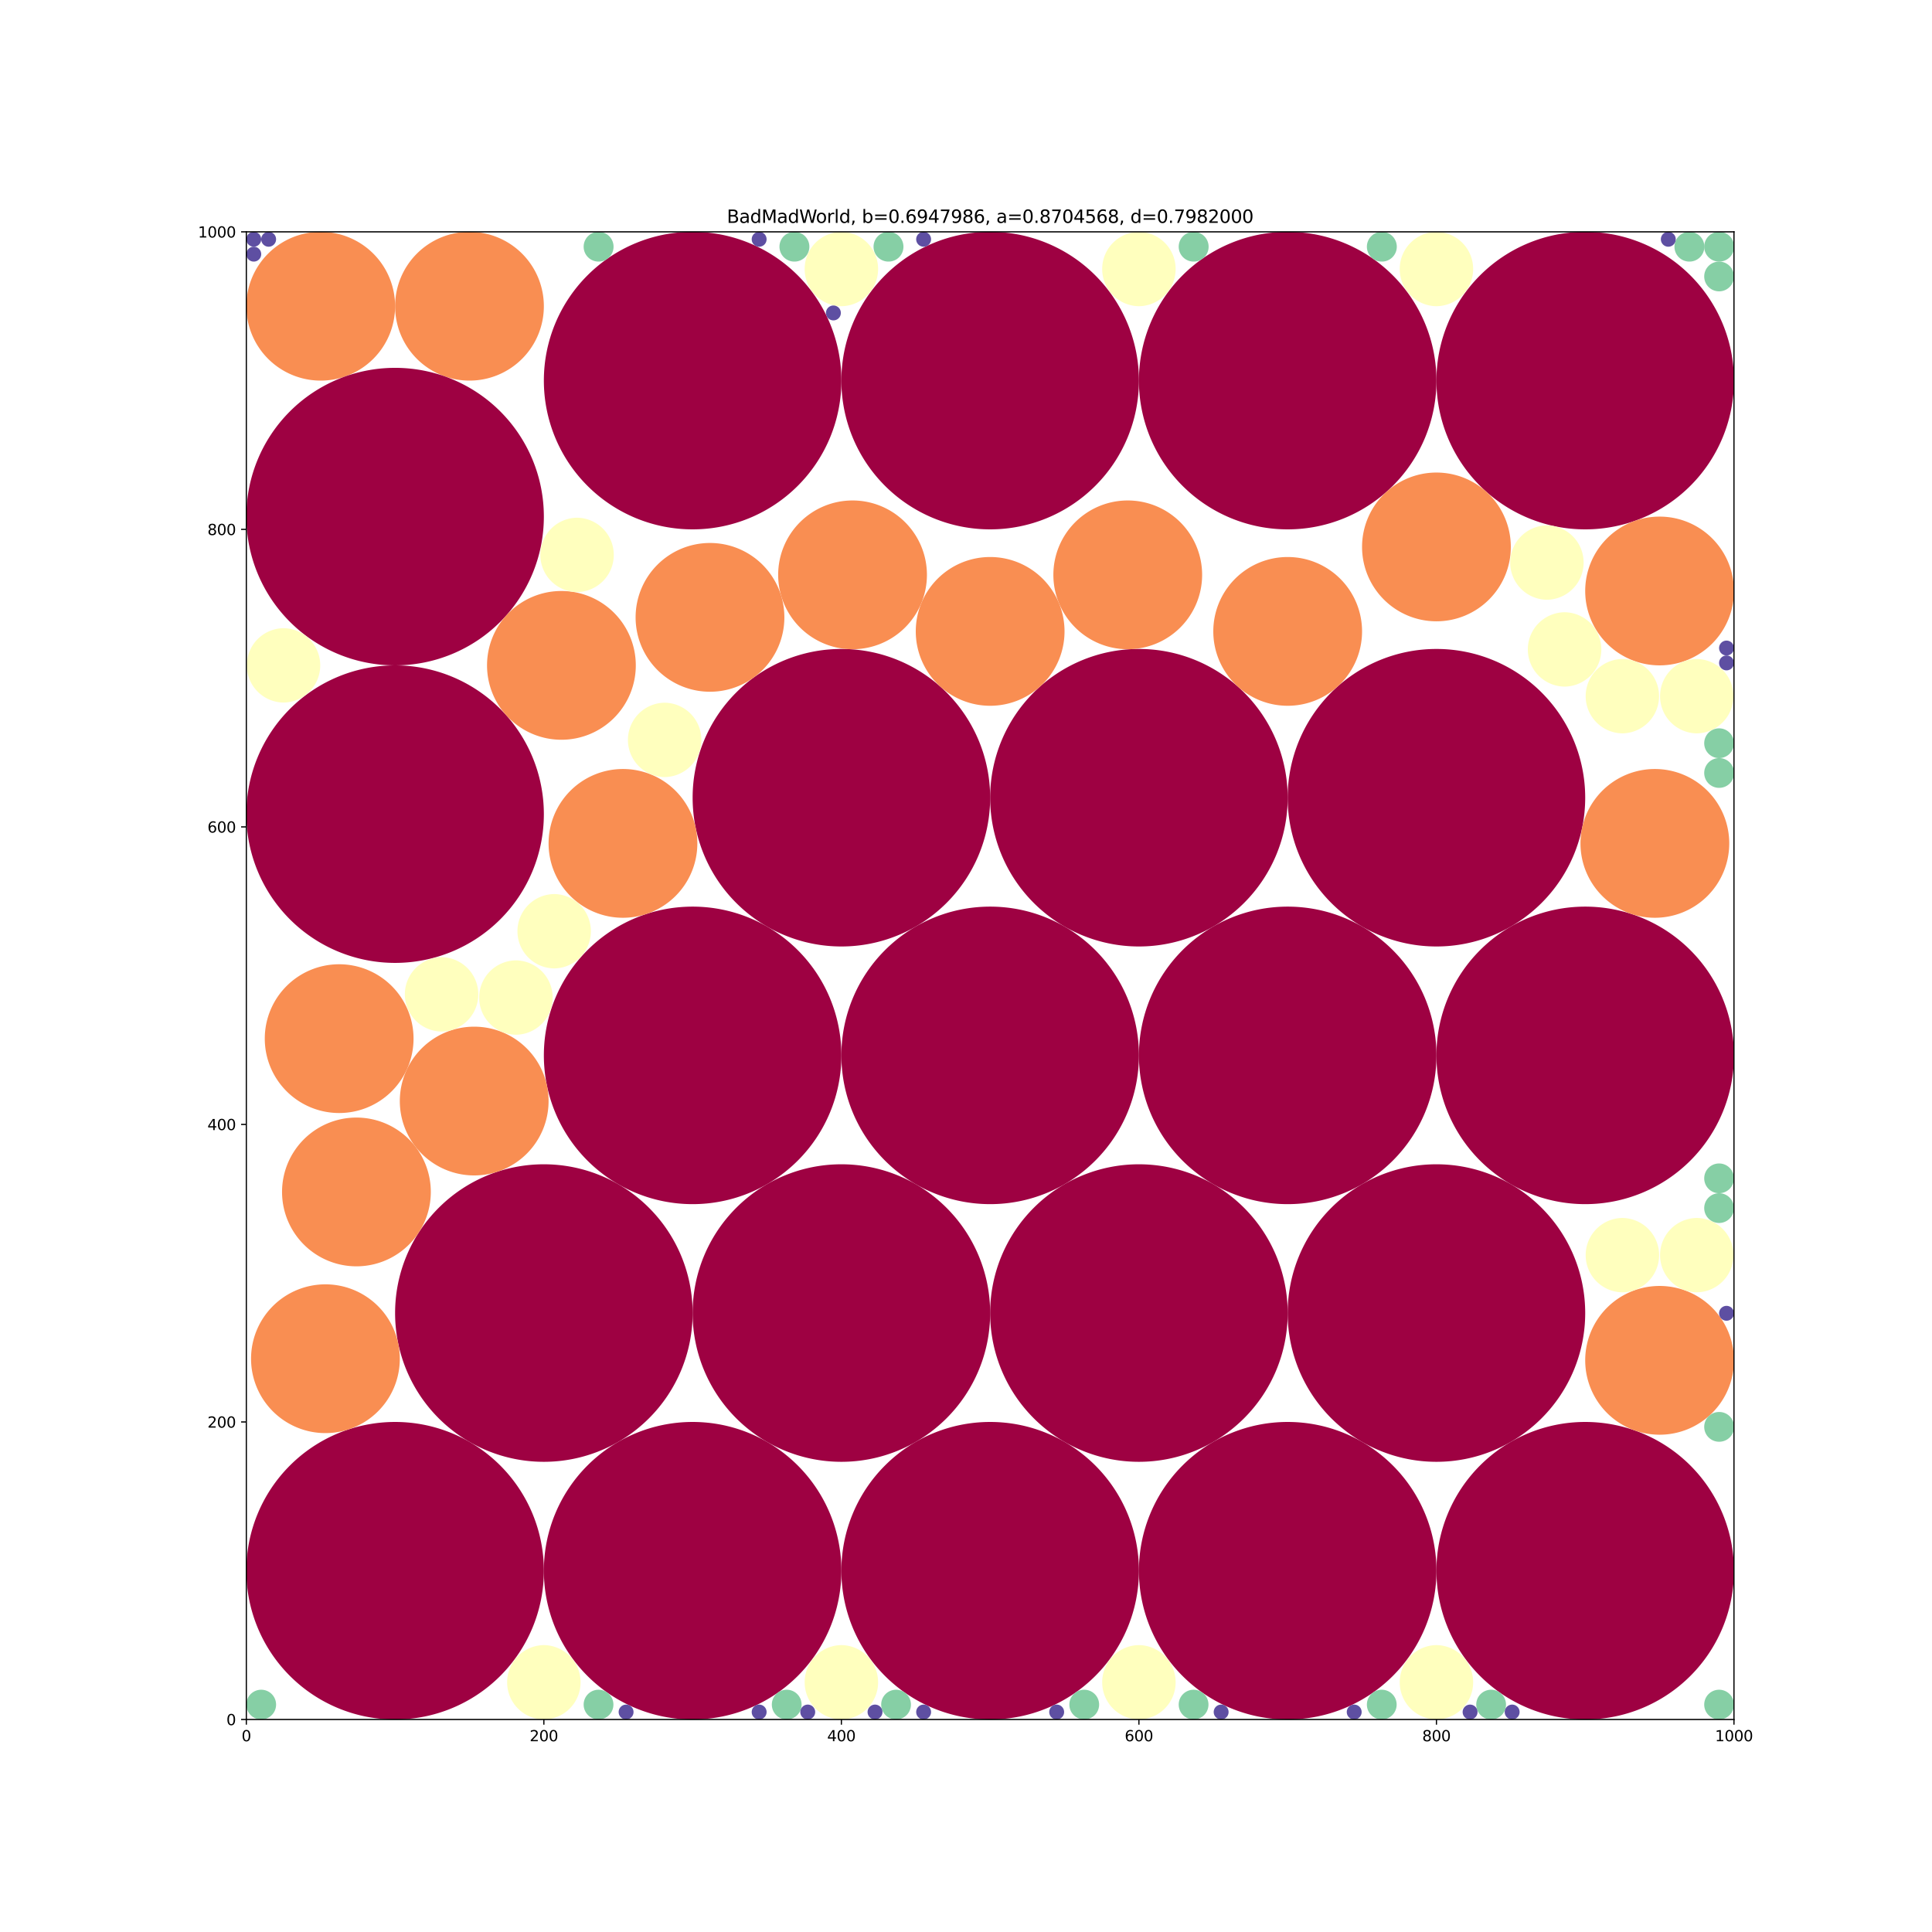 <svg xmlns="http://www.w3.org/2000/svg" xmlns:xlink="http://www.w3.org/1999/xlink" width="1728" height="1728" viewBox="0 0 1296 1296"><defs><style>*{stroke-linejoin:round;stroke-linecap:butt}</style></defs><g id="figure_1"><path id="patch_1" d="M0 1296h1296V0H0z" style="fill:#fff"/><g id="axes_1"><path id="patch_2" d="M165.24 1153.44h997.92V155.52H165.24z" style="fill:#fff"/><path id="patch_3" d="M1063.368 355.104a99.797 99.797 0 0 0 70.564-29.228 99.797 99.797 0 0 0 29.228-70.564 99.797 99.797 0 0 0-29.228-70.564 99.797 99.797 0 0 0-70.564-29.228 99.797 99.797 0 0 0-70.564 29.228 99.797 99.797 0 0 0-29.228 70.564 99.797 99.797 0 0 0 29.228 70.564 99.797 99.797 0 0 0 70.564 29.228z" clip-path="url(#p78bad288db)" style="fill:#9e0142"/><path id="patch_4" d="M863.784 355.104a99.797 99.797 0 0 0 70.564-29.228 99.797 99.797 0 0 0 29.228-70.564 99.797 99.797 0 0 0-29.228-70.564 99.797 99.797 0 0 0-70.564-29.228 99.797 99.797 0 0 0-70.564 29.228 99.797 99.797 0 0 0-29.228 70.564 99.797 99.797 0 0 0 29.228 70.564 99.797 99.797 0 0 0 70.564 29.228z" clip-path="url(#p78bad288db)" style="fill:#9e0142"/><path id="patch_5" d="M215.136 255.312a49.898 49.898 0 0 0 49.896-49.896 49.898 49.898 0 0 0-49.896-49.896 49.898 49.898 0 0 0-49.896 49.896 49.898 49.898 0 0 0 49.896 49.896z" clip-path="url(#p78bad288db)" style="fill:#f98e52"/><path id="patch_6" d="M1063.368 1153.44a99.797 99.797 0 0 0 70.564-29.228 99.797 99.797 0 0 0 29.228-70.564 99.797 99.797 0 0 0-29.228-70.564 99.797 99.797 0 0 0-70.564-29.228 99.797 99.797 0 0 0-70.564 29.228 99.797 99.797 0 0 0-29.228 70.564 99.797 99.797 0 0 0 29.228 70.564 99.797 99.797 0 0 0 70.564 29.228z" clip-path="url(#p78bad288db)" style="fill:#9e0142"/><path id="patch_7" d="M963.576 205.416a24.95 24.95 0 0 0 0-49.896 24.95 24.95 0 0 0 0 49.896z" clip-path="url(#p78bad288db)" style="fill:#ffffbe"/><path id="patch_8" d="M265.032 1153.44a99.797 99.797 0 0 0 70.564-29.228 99.797 99.797 0 0 0 29.228-70.564 99.797 99.797 0 0 0-29.228-70.564 99.797 99.797 0 0 0-70.564-29.228 99.797 99.797 0 0 0-70.564 29.228 99.797 99.797 0 0 0-29.228 70.564 99.797 99.797 0 0 0 29.228 70.564 99.797 99.797 0 0 0 70.564 29.228z" clip-path="url(#p78bad288db)" style="fill:#9e0142"/><path id="patch_9" d="M314.928 255.312a49.898 49.898 0 0 0 49.896-49.896 49.898 49.898 0 0 0-49.896-49.896 49.898 49.898 0 0 0-49.896 49.896 49.898 49.898 0 0 0 49.896 49.896z" clip-path="url(#p78bad288db)" style="fill:#f98e52"/><path id="patch_10" d="M1153.18 1153.44a9.98 9.98 0 1 0 0-19.96 9.98 9.98 0 0 0 0 19.96z" clip-path="url(#p78bad288db)" style="fill:#86cfa5"/><path id="patch_11" d="M170.23 165.5a4.99 4.99 0 1 0 0-9.98 4.99 4.99 0 0 0 0 9.98z" clip-path="url(#p78bad288db)" style="fill:#5e4fa2"/><path id="patch_12" d="M664.2 355.104a99.797 99.797 0 0 0 70.564-29.228 99.797 99.797 0 0 0 29.228-70.564 99.797 99.797 0 0 0-29.228-70.564A99.797 99.797 0 0 0 664.2 155.52a99.797 99.797 0 0 0-70.564 29.228 99.797 99.797 0 0 0-29.228 70.564 99.797 99.797 0 0 0 29.228 70.564 99.797 99.797 0 0 0 70.564 29.228z" clip-path="url(#p78bad288db)" style="fill:#9e0142"/><path id="patch_13" d="M175.22 1153.44a9.98 9.98 0 1 0-.001-19.96 9.98 9.98 0 0 0 0 19.96z" clip-path="url(#p78bad288db)" style="fill:#86cfa5"/><path id="patch_14" d="M464.616 355.104a99.797 99.797 0 0 0 70.564-29.228 99.797 99.797 0 0 0 29.228-70.564 99.797 99.797 0 0 0-29.228-70.564 99.797 99.797 0 0 0-70.564-29.228 99.797 99.797 0 0 0-70.564 29.228 99.797 99.797 0 0 0-29.228 70.564 99.797 99.797 0 0 0 29.228 70.564 99.797 99.797 0 0 0 70.564 29.228z" clip-path="url(#p78bad288db)" style="fill:#9e0142"/><path id="patch_15" d="M180.209 165.5a4.99 4.99 0 1 0 0-9.98 4.99 4.99 0 0 0 0 9.98z" clip-path="url(#p78bad288db)" style="fill:#5e4fa2"/><path id="patch_16" d="M863.784 1153.44a99.797 99.797 0 0 0 70.564-29.228 99.797 99.797 0 0 0 29.228-70.564 99.797 99.797 0 0 0-29.228-70.564 99.797 99.797 0 0 0-70.564-29.228 99.797 99.797 0 0 0-70.564 29.228 99.797 99.797 0 0 0-29.228 70.564 99.797 99.797 0 0 0 29.228 70.564 99.797 99.797 0 0 0 70.564 29.228z" clip-path="url(#p78bad288db)" style="fill:#9e0142"/><path id="patch_17" d="M564.408 205.416a24.95 24.95 0 0 0 0-49.896 24.95 24.95 0 0 0 0 49.896z" clip-path="url(#p78bad288db)" style="fill:#ffffbe"/><path id="patch_18" d="M1153.18 175.478a9.98 9.98 0 1 0 0-19.959 9.98 9.98 0 0 0 0 19.96z" clip-path="url(#p78bad288db)" style="fill:#86cfa5"/><path id="patch_19" d="M664.2 1153.44a99.797 99.797 0 0 0 70.564-29.228 99.797 99.797 0 0 0 29.228-70.564 99.797 99.797 0 0 0-29.228-70.564 99.797 99.797 0 0 0-70.564-29.228 99.797 99.797 0 0 0-70.564 29.228 99.797 99.797 0 0 0-29.228 70.564 99.797 99.797 0 0 0 29.228 70.564 99.797 99.797 0 0 0 70.564 29.228z" clip-path="url(#p78bad288db)" style="fill:#9e0142"/><path id="patch_20" d="M170.23 175.478a4.99 4.99 0 1 0 0-9.98 4.99 4.99 0 0 0 0 9.98z" clip-path="url(#p78bad288db)" style="fill:#5e4fa2"/><path id="patch_21" d="M265.032 446.335a99.797 99.797 0 0 0 70.564-29.228 99.797 99.797 0 0 0 29.228-70.564 99.797 99.797 0 0 0-29.228-70.563 99.797 99.797 0 0 0-70.564-29.229 99.797 99.797 0 0 0-70.564 29.229 99.797 99.797 0 0 0-29.228 70.563 99.797 99.797 0 0 0 29.228 70.564 99.797 99.797 0 0 0 70.564 29.228z" clip-path="url(#p78bad288db)" style="fill:#9e0142"/><path id="patch_22" d="M963.576 416.779a49.898 49.898 0 0 0 49.896-49.896 49.898 49.898 0 0 0-49.896-49.896 49.898 49.898 0 0 0-49.896 49.896 49.898 49.898 0 0 0 49.896 49.896z" clip-path="url(#p78bad288db)" style="fill:#f98e52"/><path id="patch_23" d="M763.992 1153.44a24.95 24.95 0 0 0 0-49.896 24.95 24.95 0 0 0 0 49.896z" clip-path="url(#p78bad288db)" style="fill:#ffffbe"/><path id="patch_24" d="M265.032 645.92a99.797 99.797 0 0 0 70.564-29.23 99.797 99.797 0 0 0 29.228-70.563 99.797 99.797 0 0 0-29.228-70.563 99.797 99.797 0 0 0-70.564-29.229 99.797 99.797 0 0 0-70.564 29.229 99.797 99.797 0 0 0-29.228 70.563 99.797 99.797 0 0 0 29.228 70.564 99.797 99.797 0 0 0 70.564 29.228z" clip-path="url(#p78bad288db)" style="fill:#9e0142"/><path id="patch_25" d="M376.603 496.231a49.898 49.898 0 0 0 49.896-49.896 49.898 49.898 0 0 0-49.896-49.896 49.898 49.898 0 0 0-49.896 49.896 49.898 49.898 0 0 0 49.896 49.896z" clip-path="url(#p78bad288db)" style="fill:#f98e52"/><path id="patch_26" d="M1153.18 195.437a9.98 9.98 0 1 0 0-19.96 9.98 9.98 0 0 0 0 19.96z" clip-path="url(#p78bad288db)" style="fill:#86cfa5"/><path id="patch_27" d="M464.616 1153.44a99.797 99.797 0 0 0 70.564-29.228 99.797 99.797 0 0 0 29.228-70.564 99.797 99.797 0 0 0-29.228-70.564 99.797 99.797 0 0 0-70.564-29.228 99.797 99.797 0 0 0-70.564 29.228 99.797 99.797 0 0 0-29.228 70.564 99.797 99.797 0 0 0 29.228 70.564 99.797 99.797 0 0 0 70.564 29.228z" clip-path="url(#p78bad288db)" style="fill:#9e0142"/><path id="patch_28" d="M763.992 205.416a24.95 24.95 0 0 0 0-49.896 24.95 24.95 0 0 0 0 49.896z" clip-path="url(#p78bad288db)" style="fill:#ffffbe"/><path id="patch_29" d="M364.824 980.595a99.797 99.797 0 0 0 70.564-29.228 99.797 99.797 0 0 0 29.228-70.564 99.797 99.797 0 0 0-29.228-70.563 99.797 99.797 0 0 0-70.564-29.229 99.797 99.797 0 0 0-70.564 29.229 99.797 99.797 0 0 0-29.228 70.563 99.797 99.797 0 0 0 29.228 70.564 99.797 99.797 0 0 0 70.564 29.228z" clip-path="url(#p78bad288db)" style="fill:#9e0142"/><path id="patch_30" d="M218.305 961.336A49.898 49.898 0 0 0 268.2 911.44a49.898 49.898 0 0 0-49.896-49.896 49.898 49.898 0 0 0-49.896 49.896 49.898 49.898 0 0 0 49.896 49.896z" clip-path="url(#p78bad288db)" style="fill:#f98e52"/><path id="patch_31" d="M559.057 214.913a4.99 4.99 0 1 0 0-9.98 4.99 4.99 0 0 0 0 9.98z" clip-path="url(#p78bad288db)" style="fill:#5e4fa2"/><path id="patch_32" d="M564.408 980.595a99.797 99.797 0 0 0 70.564-29.228 99.797 99.797 0 0 0 29.228-70.564 99.797 99.797 0 0 0-29.228-70.563 99.797 99.797 0 0 0-70.564-29.229 99.797 99.797 0 0 0-70.564 29.229 99.797 99.797 0 0 0-29.228 70.563 99.797 99.797 0 0 0 29.228 70.564 99.797 99.797 0 0 0 70.564 29.228z" clip-path="url(#p78bad288db)" style="fill:#9e0142"/><path id="patch_33" d="M595.965 175.478a9.98 9.98 0 1 0 0-19.959 9.98 9.98 0 0 0 0 19.96z" clip-path="url(#p78bad288db)" style="fill:#86cfa5"/><path id="patch_34" d="M464.616 807.75a99.797 99.797 0 0 0 70.564-29.228 99.797 99.797 0 0 0 29.228-70.564 99.797 99.797 0 0 0-29.228-70.563 99.797 99.797 0 0 0-70.564-29.229 99.797 99.797 0 0 0-70.564 29.229 99.797 99.797 0 0 0-29.228 70.563 99.797 99.797 0 0 0 29.228 70.564 99.797 99.797 0 0 0 70.564 29.228z" clip-path="url(#p78bad288db)" style="fill:#9e0142"/><path id="patch_35" d="M318.097 788.491a49.898 49.898 0 0 0 49.896-49.896 49.898 49.898 0 0 0-49.896-49.896 49.898 49.898 0 0 0-49.896 49.896 49.898 49.898 0 0 0 49.896 49.896z" clip-path="url(#p78bad288db)" style="fill:#f98e52"/><path id="patch_36" d="M963.576 1153.44a24.95 24.95 0 0 0 0-49.896 24.95 24.95 0 0 0 0 49.896z" clip-path="url(#p78bad288db)" style="fill:#ffffbe"/><path id="patch_37" d="M664.2 807.75a99.797 99.797 0 0 0 70.564-29.228 99.797 99.797 0 0 0 29.228-70.564 99.797 99.797 0 0 0-29.228-70.563 99.797 99.797 0 0 0-70.564-29.229 99.797 99.797 0 0 0-70.564 29.229 99.797 99.797 0 0 0-29.228 70.563 99.797 99.797 0 0 0 29.228 70.564A99.797 99.797 0 0 0 664.2 807.75z" clip-path="url(#p78bad288db)" style="fill:#9e0142"/><path id="patch_38" d="M239.097 849.463a49.898 49.898 0 0 0 49.896-49.896 49.898 49.898 0 0 0-49.896-49.896 49.898 49.898 0 0 0-49.896 49.896 49.898 49.898 0 0 0 49.896 49.896z" clip-path="url(#p78bad288db)" style="fill:#f98e52"/><path id="patch_39" d="M619.572 165.5a4.99 4.99 0 1 0 0-9.98 4.99 4.99 0 0 0 0 9.98z" clip-path="url(#p78bad288db)" style="fill:#5e4fa2"/><path id="patch_40" d="M763.992 980.595a99.797 99.797 0 0 0 70.564-29.228 99.797 99.797 0 0 0 29.228-70.564 99.797 99.797 0 0 0-29.228-70.563 99.797 99.797 0 0 0-70.564-29.229 99.797 99.797 0 0 0-70.564 29.229 99.797 99.797 0 0 0-29.228 70.563 99.797 99.797 0 0 0 29.228 70.564 99.797 99.797 0 0 0 70.564 29.228z" clip-path="url(#p78bad288db)" style="fill:#9e0142"/><path id="patch_41" d="M346.06 694.12a24.95 24.95 0 0 0 0-49.897 24.95 24.95 0 0 0 0 49.896z" clip-path="url(#p78bad288db)" style="fill:#ffffbe"/><path id="patch_42" d="M532.851 175.478a9.98 9.98 0 1 0 0-19.959 9.98 9.98 0 0 0 0 19.96z" clip-path="url(#p78bad288db)" style="fill:#86cfa5"/><path id="patch_43" d="M564.408 634.906a99.797 99.797 0 0 0 70.564-29.229 99.797 99.797 0 0 0 29.228-70.563 99.797 99.797 0 0 0-29.228-70.564 99.797 99.797 0 0 0-70.564-29.228 99.797 99.797 0 0 0-70.564 29.228 99.797 99.797 0 0 0-29.228 70.564 99.797 99.797 0 0 0 29.228 70.563 99.797 99.797 0 0 0 70.564 29.229z" clip-path="url(#p78bad288db)" style="fill:#9e0142"/><path id="patch_44" d="M417.889 615.647a49.898 49.898 0 0 0 49.896-49.896 49.898 49.898 0 0 0-49.896-49.896 49.898 49.898 0 0 0-49.896 49.896 49.898 49.898 0 0 0 49.896 49.896z" clip-path="url(#p78bad288db)" style="fill:#f98e52"/><path id="patch_45" d="M763.992 634.906a99.797 99.797 0 0 0 70.564-29.229 99.797 99.797 0 0 0 29.228-70.563 99.797 99.797 0 0 0-29.228-70.564 99.797 99.797 0 0 0-70.564-29.228 99.797 99.797 0 0 0-70.564 29.228 99.797 99.797 0 0 0-29.228 70.564 99.797 99.797 0 0 0 29.228 70.563 99.797 99.797 0 0 0 70.564 29.229z" clip-path="url(#p78bad288db)" style="fill:#9e0142"/><path id="patch_46" d="M664.2 473.439a49.898 49.898 0 0 0 49.896-49.896 49.898 49.898 0 0 0-49.896-49.896 49.898 49.898 0 0 0-49.896 49.896 49.898 49.898 0 0 0 49.896 49.896z" clip-path="url(#p78bad288db)" style="fill:#f98e52"/><path id="patch_47" d="M371.747 649.627a24.95 24.95 0 0 0 0-49.896 24.95 24.95 0 0 0 0 49.896z" clip-path="url(#p78bad288db)" style="fill:#ffffbe"/><path id="patch_48" d="M863.784 807.75a99.797 99.797 0 0 0 70.564-29.228 99.797 99.797 0 0 0 29.228-70.564 99.797 99.797 0 0 0-29.228-70.563 99.797 99.797 0 0 0-70.564-29.229 99.797 99.797 0 0 0-70.564 29.229 99.797 99.797 0 0 0-29.228 70.563 99.797 99.797 0 0 0 29.228 70.564 99.797 99.797 0 0 0 70.564 29.228z" clip-path="url(#p78bad288db)" style="fill:#9e0142"/><path id="patch_49" d="M1000.254 1153.44a9.98 9.98 0 1 0 0-19.96 9.98 9.98 0 0 0 0 19.96z" clip-path="url(#p78bad288db)" style="fill:#86cfa5"/><path id="patch_50" d="M509.244 165.5a4.99 4.99 0 1 0 0-9.98 4.99 4.99 0 0 0 0 9.98z" clip-path="url(#p78bad288db)" style="fill:#5e4fa2"/><path id="patch_51" d="M963.576 634.906a99.797 99.797 0 0 0 70.564-29.229 99.797 99.797 0 0 0 29.228-70.563 99.797 99.797 0 0 0-29.228-70.564 99.797 99.797 0 0 0-70.564-29.228 99.797 99.797 0 0 0-70.564 29.228 99.797 99.797 0 0 0-29.228 70.564 99.797 99.797 0 0 0 29.228 70.563 99.797 99.797 0 0 0 70.564 29.229z" clip-path="url(#p78bad288db)" style="fill:#9e0142"/><path id="patch_52" d="M863.784 473.439a49.898 49.898 0 0 0 49.896-49.896 49.898 49.898 0 0 0-49.896-49.896 49.898 49.898 0 0 0-49.896 49.896 49.898 49.898 0 0 0 49.896 49.896z" clip-path="url(#p78bad288db)" style="fill:#f98e52"/><path id="patch_53" d="M296.21 691.971a24.95 24.95 0 0 0 0-49.896 24.95 24.95 0 0 0 0 49.896z" clip-path="url(#p78bad288db)" style="fill:#ffffbe"/><path id="patch_54" d="M1063.368 807.75a99.797 99.797 0 0 0 70.564-29.228 99.797 99.797 0 0 0 29.228-70.564 99.797 99.797 0 0 0-29.228-70.563 99.797 99.797 0 0 0-70.564-29.229 99.797 99.797 0 0 0-70.564 29.229 99.797 99.797 0 0 0-29.228 70.563 99.797 99.797 0 0 0 29.228 70.564 99.797 99.797 0 0 0 70.564 29.228z" clip-path="url(#p78bad288db)" style="fill:#9e0142"/><path id="patch_55" d="M963.576 980.595a99.797 99.797 0 0 0 70.564-29.228 99.797 99.797 0 0 0 29.228-70.564 99.797 99.797 0 0 0-29.228-70.563 99.797 99.797 0 0 0-70.564-29.229 99.797 99.797 0 0 0-70.564 29.229 99.797 99.797 0 0 0-29.228 70.563 99.797 99.797 0 0 0 29.228 70.564 99.797 99.797 0 0 0 70.564 29.228z" clip-path="url(#p78bad288db)" style="fill:#9e0142"/><path id="patch_56" d="M227.513 746.623a49.898 49.898 0 0 0 49.896-49.896 49.898 49.898 0 0 0-49.896-49.896 49.898 49.898 0 0 0-49.896 49.896 49.898 49.898 0 0 0 49.896 49.896z" clip-path="url(#p78bad288db)" style="fill:#f98e52"/><path id="patch_57" d="M401.502 175.478a9.98 9.98 0 1 0 0-19.959 9.98 9.98 0 0 0 0 19.96z" clip-path="url(#p78bad288db)" style="fill:#86cfa5"/><path id="patch_58" d="M986.141 1153.44a4.99 4.99 0 1 0 0-9.98 4.99 4.99 0 0 0 0 9.98z" clip-path="url(#p78bad288db)" style="fill:#5e4fa2"/><path id="patch_59" d="M364.824 1153.44a24.95 24.95 0 0 0 0-49.896 24.95 24.95 0 0 0 0 49.896z" clip-path="url(#p78bad288db)" style="fill:#ffffbe"/><path id="patch_60" d="M1113.264 962.417a49.898 49.898 0 0 0 49.896-49.896 49.898 49.898 0 0 0-49.896-49.896 49.898 49.898 0 0 0-49.896 49.896 49.898 49.898 0 0 0 49.896 49.896z" clip-path="url(#p78bad288db)" style="fill:#f98e52"/><path id="patch_61" d="M564.408 1153.44a24.95 24.95 0 0 0 0-49.896 24.95 24.95 0 0 0 0 49.896z" clip-path="url(#p78bad288db)" style="fill:#ffffbe"/><path id="patch_62" d="M1133.222 175.478a9.98 9.98 0 1 0 0-19.959 9.98 9.98 0 0 0 0 19.96z" clip-path="url(#p78bad288db)" style="fill:#86cfa5"/><path id="patch_63" d="M1014.367 1153.44a4.99 4.99 0 1 0 0-9.98 4.99 4.99 0 0 0 0 9.98z" clip-path="url(#p78bad288db)" style="fill:#5e4fa2"/><path id="patch_64" d="M1138.212 866.905a24.95 24.95 0 0 0 0-49.896 24.95 24.95 0 0 0 0 49.896z" clip-path="url(#p78bad288db)" style="fill:#ffffbe"/><path id="patch_65" d="M1110.095 615.647a49.898 49.898 0 0 0 49.896-49.896 49.898 49.898 0 0 0-49.896-49.896 49.898 49.898 0 0 0-49.896 49.896 49.898 49.898 0 0 0 49.896 49.896z" clip-path="url(#p78bad288db)" style="fill:#f98e52"/><path id="patch_66" d="M401.502 1153.44a9.98 9.98 0 1 0 0-19.96 9.98 9.98 0 0 0 0 19.96z" clip-path="url(#p78bad288db)" style="fill:#86cfa5"/><path id="patch_67" d="M1158.17 885.953a4.99 4.99 0 1 0 0-9.98 4.99 4.99 0 0 0 0 9.98z" clip-path="url(#p78bad288db)" style="fill:#5e4fa2"/><path id="patch_68" d="M727.314 1153.44a9.98 9.98 0 1 0 0-19.96 9.98 9.98 0 0 0 0 19.96z" clip-path="url(#p78bad288db)" style="fill:#86cfa5"/><path id="patch_69" d="M1113.264 446.335a49.898 49.898 0 0 0 49.896-49.896 49.898 49.898 0 0 0-49.896-49.896 49.898 49.898 0 0 0-49.896 49.896 49.898 49.898 0 0 0 49.896 49.896z" clip-path="url(#p78bad288db)" style="fill:#f98e52"/><path id="patch_70" d="M419.988 1153.44a4.99 4.99 0 1 0 0-9.98 4.99 4.99 0 0 0 0 9.98z" clip-path="url(#p78bad288db)" style="fill:#5e4fa2"/><path id="patch_71" d="M190.188 471.283a24.95 24.95 0 0 0 0-49.896 24.95 24.95 0 0 0 0 49.896z" clip-path="url(#p78bad288db)" style="fill:#ffffbe"/><path id="patch_72" d="M527.73 1153.44a9.98 9.98 0 1 0 0-19.96 9.98 9.98 0 0 0 0 19.96z" clip-path="url(#p78bad288db)" style="fill:#86cfa5"/><path id="patch_73" d="M708.828 1153.44a4.99 4.99 0 1 0 0-9.98 4.99 4.99 0 0 0 0 9.98z" clip-path="url(#p78bad288db)" style="fill:#5e4fa2"/><path id="patch_74" d="M1138.212 491.95a24.95 24.95 0 0 0 0-49.895 24.95 24.95 0 0 0 0 49.896z" clip-path="url(#p78bad288db)" style="fill:#ffffbe"/><path id="patch_75" d="M601.086 1153.44a9.98 9.98 0 1 0 0-19.96 9.98 9.98 0 0 0 0 19.96z" clip-path="url(#p78bad288db)" style="fill:#86cfa5"/><path id="patch_76" d="M445.852 521.274a24.95 24.95 0 0 0 0-49.896 24.95 24.95 0 0 0 0 49.896z" clip-path="url(#p78bad288db)" style="fill:#ffffbe"/><path id="patch_77" d="M509.244 1153.44a4.99 4.99 0 1 0 0-9.98 4.99 4.99 0 0 0 0 9.98z" clip-path="url(#p78bad288db)" style="fill:#5e4fa2"/><path id="patch_78" d="M571.897 435.509a49.898 49.898 0 0 0 49.896-49.896 49.898 49.898 0 0 0-49.896-49.896 49.898 49.898 0 0 0-49.896 49.896 49.898 49.898 0 0 0 49.896 49.896z" clip-path="url(#p78bad288db)" style="fill:#f98e52"/><path id="patch_79" d="M1088.316 491.95a24.95 24.95 0 0 0 0-49.895 24.95 24.95 0 0 0 0 49.896z" clip-path="url(#p78bad288db)" style="fill:#ffffbe"/><path id="patch_80" d="M1153.18 967.128a9.98 9.98 0 1 0 0-19.959 9.98 9.98 0 0 0 0 19.96z" clip-path="url(#p78bad288db)" style="fill:#86cfa5"/><path id="patch_81" d="M476.266 464.024a49.898 49.898 0 0 0 49.896-49.896 49.898 49.898 0 0 0-49.896-49.896 49.898 49.898 0 0 0-49.896 49.896 49.898 49.898 0 0 0 49.896 49.896z" clip-path="url(#p78bad288db)" style="fill:#f98e52"/><path id="patch_82" d="M541.843 1153.44a4.99 4.99 0 1 0 0-9.98 4.99 4.99 0 0 0 0 9.98z" clip-path="url(#p78bad288db)" style="fill:#5e4fa2"/><path id="patch_83" d="M1153.18 508.539a9.98 9.98 0 1 0 0-19.96 9.98 9.98 0 0 0 0 19.96z" clip-path="url(#p78bad288db)" style="fill:#86cfa5"/><path id="patch_84" d="M387.098 397.179a24.95 24.95 0 0 0 0-49.896 24.95 24.95 0 0 0 0 49.896z" clip-path="url(#p78bad288db)" style="fill:#ffffbe"/><path id="patch_85" d="M800.67 1153.44a9.98 9.98 0 1 0 0-19.96 9.98 9.98 0 0 0 0 19.96z" clip-path="url(#p78bad288db)" style="fill:#86cfa5"/><path id="patch_86" d="M1158.17 449.678a4.99 4.99 0 1 0 0-9.98 4.99 4.99 0 0 0 0 9.98z" clip-path="url(#p78bad288db)" style="fill:#5e4fa2"/><path id="patch_87" d="M1088.316 866.905a24.95 24.95 0 0 0 0-49.896 24.95 24.95 0 0 0 0 49.896z" clip-path="url(#p78bad288db)" style="fill:#ffffbe"/><path id="patch_88" d="M926.898 1153.44a9.98 9.98 0 1 0 0-19.96 9.98 9.98 0 0 0 0 19.96z" clip-path="url(#p78bad288db)" style="fill:#86cfa5"/><path id="patch_89" d="M1158.17 439.699a4.99 4.99 0 1 0 0-9.98 4.99 4.99 0 0 0 0 9.98z" clip-path="url(#p78bad288db)" style="fill:#5e4fa2"/><path id="patch_90" d="M1153.18 820.38a9.98 9.98 0 1 0 0-19.96 9.98 9.98 0 0 0 0 19.96z" clip-path="url(#p78bad288db)" style="fill:#86cfa5"/><path id="patch_91" d="M756.503 435.509a49.898 49.898 0 0 0 49.896-49.896 49.898 49.898 0 0 0-49.896-49.896 49.898 49.898 0 0 0-49.896 49.896 49.898 49.898 0 0 0 49.896 49.896z" clip-path="url(#p78bad288db)" style="fill:#f98e52"/><path id="patch_92" d="M619.572 1153.44a4.99 4.99 0 1 0 0-9.98 4.99 4.99 0 0 0 0 9.98z" clip-path="url(#p78bad288db)" style="fill:#5e4fa2"/><path id="patch_93" d="M1153.18 800.421a9.98 9.98 0 1 0 0-19.96 9.98 9.98 0 0 0 0 19.96z" clip-path="url(#p78bad288db)" style="fill:#86cfa5"/><path id="patch_94" d="M586.973 1153.44a4.99 4.99 0 1 0 0-9.98 4.99 4.99 0 0 0 0 9.98z" clip-path="url(#p78bad288db)" style="fill:#5e4fa2"/><path id="patch_95" d="M1037.68 402.326a24.95 24.95 0 0 0 0-49.896 24.95 24.95 0 0 0 0 49.896z" clip-path="url(#p78bad288db)" style="fill:#ffffbe"/><path id="patch_96" d="M1153.18 528.497a9.98 9.98 0 1 0 0-19.959 9.98 9.98 0 0 0 0 19.96z" clip-path="url(#p78bad288db)" style="fill:#86cfa5"/><path id="patch_97" d="M1119.11 165.5a4.99 4.99 0 1 0 0-9.98 4.99 4.99 0 0 0 0 9.98z" clip-path="url(#p78bad288db)" style="fill:#5e4fa2"/><path id="patch_98" d="M1049.508 460.59a24.95 24.95 0 0 0 0-49.897 24.95 24.95 0 0 0 0 49.896z" clip-path="url(#p78bad288db)" style="fill:#ffffbe"/><path id="patch_99" d="M926.898 175.478a9.98 9.98 0 1 0 0-19.959 9.98 9.98 0 0 0 0 19.96z" clip-path="url(#p78bad288db)" style="fill:#86cfa5"/><path id="patch_100" d="M908.412 1153.44a4.99 4.99 0 1 0 0-9.98 4.99 4.99 0 0 0 0 9.98z" clip-path="url(#p78bad288db)" style="fill:#5e4fa2"/><path id="patch_101" d="M800.67 175.478a9.98 9.98 0 1 0 0-19.959 9.98 9.98 0 0 0 0 19.96z" clip-path="url(#p78bad288db)" style="fill:#86cfa5"/><path id="patch_102" d="M819.156 1153.44a4.99 4.99 0 1 0 0-9.98 4.99 4.99 0 0 0 0 9.98z" clip-path="url(#p78bad288db)" style="fill:#5e4fa2"/><g id="matplotlib.axis_1"><g id="xtick_1"><g id="line2d_1"><defs><path id="m990e33d5f1" d="M0 0v3.5" style="stroke:#000;stroke-width:.8"/></defs><use xlink:href="#m990e33d5f1" x="165.24" y="1153.44" style="stroke:#000;stroke-width:.8"/></g><g id="text_1" transform="matrix(.1 0 0 -.1 162.059 1168.038)"><defs><path id="DejaVuSans-30" d="M2034 4250q-487 0-733-480-245-479-245-1442 0-959 245-1439 246-480 733-480 491 0 736 480 246 480 246 1439 0 963-246 1442-245 480-736 480zm0 500q785 0 1199-621 414-620 414-1801 0-1178-414-1799Q2819-91 2034-91q-784 0-1198 620-414 621-414 1799 0 1181 414 1801 414 621 1198 621z" transform="scale(.016)"/></defs><use xlink:href="#DejaVuSans-30"/></g></g><g id="xtick_2"><use xlink:href="#m990e33d5f1" id="line2d_2" x="364.824" y="1153.44" style="stroke:#000;stroke-width:.8"/><g id="text_2" transform="matrix(.1 0 0 -.1 355.28 1168.038)"><defs><path id="DejaVuSans-32" d="M1228 531h2203V0H469v531q359 372 979 998 621 627 780 809 303 340 423 576 121 236 121 464 0 372-261 606-261 235-680 235-297 0-627-103-329-103-704-313v638q381 153 712 231 332 78 607 78 725 0 1156-363 431-362 431-968 0-288-108-546-107-257-392-607-78-91-497-524-418-433-1181-1211z" transform="scale(.016)"/></defs><use xlink:href="#DejaVuSans-32"/><use xlink:href="#DejaVuSans-30" x="63.623"/><use xlink:href="#DejaVuSans-30" x="127.246"/></g></g><g id="xtick_3"><use xlink:href="#m990e33d5f1" id="line2d_3" x="564.408" y="1153.44" style="stroke:#000;stroke-width:.8"/><g id="text_3" transform="matrix(.1 0 0 -.1 554.864 1168.038)"><defs><path id="DejaVuSans-34" d="M2419 4116 825 1625h1594v2491zm-166 550h794V1625h666v-525h-666V0h-628v1100H313v609l1940 2957z" transform="scale(.016)"/></defs><use xlink:href="#DejaVuSans-34"/><use xlink:href="#DejaVuSans-30" x="63.623"/><use xlink:href="#DejaVuSans-30" x="127.246"/></g></g><g id="xtick_4"><use xlink:href="#m990e33d5f1" id="line2d_4" x="763.992" y="1153.44" style="stroke:#000;stroke-width:.8"/><g id="text_4" transform="matrix(.1 0 0 -.1 754.448 1168.038)"><defs><path id="DejaVuSans-36" d="M2113 2584q-425 0-674-291-248-290-248-796 0-503 248-796 249-292 674-292t673 292q248 293 248 796 0 506-248 796-248 291-673 291zm1253 1979v-575q-238 112-480 171-242 60-480 60-625 0-955-422-329-422-376-1275 184 272 462 417 279 145 613 145 703 0 1111-427 408-426 408-1160 0-719-425-1154Q2819-91 2113-91q-810 0-1238 620-428 621-428 1799 0 1106 525 1764t1409 658q238 0 480-47t505-140z" transform="scale(.016)"/></defs><use xlink:href="#DejaVuSans-36"/><use xlink:href="#DejaVuSans-30" x="63.623"/><use xlink:href="#DejaVuSans-30" x="127.246"/></g></g><g id="xtick_5"><use xlink:href="#m990e33d5f1" id="line2d_5" x="963.576" y="1153.44" style="stroke:#000;stroke-width:.8"/><g id="text_5" transform="matrix(.1 0 0 -.1 954.032 1168.038)"><defs><path id="DejaVuSans-38" d="M2034 2216q-450 0-708-241-257-241-257-662 0-422 257-663 258-241 708-241t709 242q260 243 260 662 0 421-258 662-257 241-711 241zm-631 268q-406 100-633 378-226 279-226 679 0 559 398 884 399 325 1092 325 697 0 1094-325t397-884q0-400-227-679-226-278-629-378 456-106 710-416 255-309 255-755 0-679-414-1042Q2806-91 2034-91q-771 0-1186 362-414 363-414 1042 0 446 256 755 257 310 713 416zm-231 997q0-362 226-565 227-203 636-203 407 0 636 203 230 203 230 565 0 363-230 566-229 203-636 203-409 0-636-203-226-203-226-566z" transform="scale(.016)"/></defs><use xlink:href="#DejaVuSans-38"/><use xlink:href="#DejaVuSans-30" x="63.623"/><use xlink:href="#DejaVuSans-30" x="127.246"/></g></g><g id="xtick_6"><use xlink:href="#m990e33d5f1" id="line2d_6" x="1163.16" y="1153.44" style="stroke:#000;stroke-width:.8"/><g id="text_6" transform="matrix(.1 0 0 -.1 1150.435 1168.038)"><defs><path id="DejaVuSans-31" d="M794 531h1031v3560L703 3866v575l1116 225h631V531h1031V0H794v531z" transform="scale(.016)"/></defs><use xlink:href="#DejaVuSans-31"/><use xlink:href="#DejaVuSans-30" x="63.623"/><use xlink:href="#DejaVuSans-30" x="127.246"/><use xlink:href="#DejaVuSans-30" x="190.869"/></g></g></g><g id="matplotlib.axis_2"><g id="ytick_1"><g id="line2d_7"><defs><path id="me03d41885f" d="M0 0h-3.5" style="stroke:#000;stroke-width:.8"/></defs><use xlink:href="#me03d41885f" x="165.24" y="1153.44" style="stroke:#000;stroke-width:.8"/></g><use xlink:href="#DejaVuSans-30" id="text_7" transform="matrix(.1 0 0 -.1 151.877 1157.24)"/></g><g id="ytick_2"><use xlink:href="#me03d41885f" id="line2d_8" x="165.24" y="953.856" style="stroke:#000;stroke-width:.8"/><g id="text_8" transform="matrix(.1 0 0 -.1 139.153 957.655)"><use xlink:href="#DejaVuSans-32"/><use xlink:href="#DejaVuSans-30" x="63.623"/><use xlink:href="#DejaVuSans-30" x="127.246"/></g></g><g id="ytick_3"><use xlink:href="#me03d41885f" id="line2d_9" x="165.24" y="754.272" style="stroke:#000;stroke-width:.8"/><g id="text_9" transform="matrix(.1 0 0 -.1 139.153 758.071)"><use xlink:href="#DejaVuSans-34"/><use xlink:href="#DejaVuSans-30" x="63.623"/><use xlink:href="#DejaVuSans-30" x="127.246"/></g></g><g id="ytick_4"><use xlink:href="#me03d41885f" id="line2d_10" x="165.24" y="554.688" style="stroke:#000;stroke-width:.8"/><g id="text_10" transform="matrix(.1 0 0 -.1 139.153 558.487)"><use xlink:href="#DejaVuSans-36"/><use xlink:href="#DejaVuSans-30" x="63.623"/><use xlink:href="#DejaVuSans-30" x="127.246"/></g></g><g id="ytick_5"><use xlink:href="#me03d41885f" id="line2d_11" x="165.24" y="355.104" style="stroke:#000;stroke-width:.8"/><g id="text_11" transform="matrix(.1 0 0 -.1 139.153 358.903)"><use xlink:href="#DejaVuSans-38"/><use xlink:href="#DejaVuSans-30" x="63.623"/><use xlink:href="#DejaVuSans-30" x="127.246"/></g></g><g id="ytick_6"><use xlink:href="#me03d41885f" id="line2d_12" x="165.24" y="155.52" style="stroke:#000;stroke-width:.8"/><g id="text_12" transform="matrix(.1 0 0 -.1 132.79 159.32)"><use xlink:href="#DejaVuSans-31"/><use xlink:href="#DejaVuSans-30" x="63.623"/><use xlink:href="#DejaVuSans-30" x="127.246"/><use xlink:href="#DejaVuSans-30" x="190.869"/></g></g></g><path id="patch_103" d="M165.24 1153.44V155.52" style="fill:none;stroke:#000;stroke-width:.8;stroke-linejoin:miter;stroke-linecap:square"/><path id="patch_104" d="M1163.16 1153.44V155.52" style="fill:none;stroke:#000;stroke-width:.8;stroke-linejoin:miter;stroke-linecap:square"/><path id="patch_105" d="M165.24 1153.44h997.92" style="fill:none;stroke:#000;stroke-width:.8;stroke-linejoin:miter;stroke-linecap:square"/><path id="patch_106" d="M165.24 155.52h997.92" style="fill:none;stroke:#000;stroke-width:.8;stroke-linejoin:miter;stroke-linecap:square"/><g id="text_13" transform="matrix(.12 0 0 -.12 487.58 149.52)"><defs><path id="DejaVuSans-42" d="M1259 2228V519h1013q509 0 754 211 246 211 246 645 0 438-246 645-245 208-754 208H1259zm0 1919V2741h935q462 0 688 173 227 174 227 530 0 353-227 528-226 175-688 175h-935zm-631 519h1613q722 0 1112-300 391-300 391-853 0-429-200-682t-588-315q466-100 724-418 258-317 258-792 0-625-425-966Q3088 0 2303 0H628v4666z" transform="scale(.016)"/><path id="DejaVuSans-61" d="M2194 1759q-697 0-966-159t-269-544q0-306 202-486 202-179 548-179 479 0 768 339t289 901v128h-572zm1147 238V0h-575v531q-197-318-491-470T1556-91q-537 0-855 302-317 302-317 808 0 590 395 890 396 300 1180 300h807v57q0 397-261 614t-733 217q-300 0-585-72-284-72-546-216v532q315 122 612 182 297 61 578 61 760 0 1135-394 375-393 375-1193z" transform="scale(.016)"/><path id="DejaVuSans-64" d="M2906 2969v1894h575V0h-575v525q-181-312-458-464-276-152-664-152-634 0-1033 506-398 507-398 1332t398 1331q399 506 1033 506 388 0 664-152 277-151 458-463zM947 1747q0-634 261-995t717-361q456 0 718 361 263 361 263 995t-263 995q-262 361-718 361t-717-361q-261-361-261-995z" transform="scale(.016)"/><path id="DejaVuSans-4d" d="M628 4666h941l1190-3175 1197 3175h941V0h-616v4097L3078 897h-634L1241 4097V0H628v4666z" transform="scale(.016)"/><path id="DejaVuSans-57" d="M213 4666h637l981-3944 978 3944h710l981-3944 978 3944h641L4947 0h-794l-984 4050L2175 0h-794L213 4666z" transform="scale(.016)"/><path id="DejaVuSans-6f" d="M1959 3097q-462 0-731-361t-269-989q0-628 267-989 268-361 733-361 460 0 728 362 269 363 269 988 0 622-269 986-268 364-728 364zm0 487q750 0 1178-488 429-487 429-1349 0-859-429-1349Q2709-91 1959-91q-753 0-1180 489-426 490-426 1349 0 862 426 1349 427 488 1180 488z" transform="scale(.016)"/><path id="DejaVuSans-72" d="M2631 2963q-97 56-211 82-114 27-251 27-488 0-749-317t-261-911V0H581v3500h578v-544q182 319 472 473 291 155 707 155 59 0 131-8 72-7 159-23l3-590z" transform="scale(.016)"/><path id="DejaVuSans-6c" d="M603 4863h575V0H603v4863z" transform="scale(.016)"/><path id="DejaVuSans-2c" d="M750 794h659V256L897-744H494L750 256v538z" transform="scale(.016)"/><path id="DejaVuSans-62" d="M3116 1747q0 634-261 995t-717 361q-457 0-718-361t-261-995q0-634 261-995t718-361q456 0 717 361t261 995zM1159 2969q182 312 458 463 277 152 661 152 638 0 1036-506 399-506 399-1331T3314 415Q2916-91 2278-91q-384 0-661 152-276 152-458 464V0H581v4863h578V2969z" transform="scale(.016)"/><path id="DejaVuSans-3d" d="M678 2906h4006v-525H678v525zm0-1275h4006v-531H678v531z" transform="scale(.016)"/><path id="DejaVuSans-2e" d="M684 794h660V0H684v794z" transform="scale(.016)"/><path id="DejaVuSans-39" d="M703 97v575q238-113 481-172 244-59 479-59 625 0 954 420 330 420 377 1277-181-269-460-413-278-144-615-144-700 0-1108 423-408 424-408 1159 0 718 425 1152 425 435 1131 435 810 0 1236-621 427-620 427-1801 0-1103-524-1761Q2575-91 1691-91q-238 0-482 47Q966 3 703 97zm1256 1978q425 0 673 290 249 291 249 798 0 503-249 795-248 292-673 292t-673-292q-248-292-248-795 0-507 248-798 248-290 673-290z" transform="scale(.016)"/><path id="DejaVuSans-37" d="M525 4666h3000v-269L1831 0h-659l1594 4134H525v532z" transform="scale(.016)"/><path id="DejaVuSans-35" d="M691 4666h2478v-532H1269V2991q137 47 274 70 138 23 276 23 781 0 1237-428 457-428 457-1159 0-753-469-1171Q2575-91 1722-91q-294 0-599 50Q819 9 494 109v635q281-153 581-228t634-75q541 0 856 284 316 284 316 772 0 487-316 771-315 285-856 285-253 0-505-56-251-56-513-175v2344z" transform="scale(.016)"/></defs><use xlink:href="#DejaVuSans-42"/><use xlink:href="#DejaVuSans-61" x="68.604"/><use xlink:href="#DejaVuSans-64" x="129.883"/><use xlink:href="#DejaVuSans-4d" x="193.359"/><use xlink:href="#DejaVuSans-61" x="279.639"/><use xlink:href="#DejaVuSans-64" x="340.918"/><use xlink:href="#DejaVuSans-57" x="404.395"/><use xlink:href="#DejaVuSans-6f" x="497.396"/><use xlink:href="#DejaVuSans-72" x="558.578"/><use xlink:href="#DejaVuSans-6c" x="599.691"/><use xlink:href="#DejaVuSans-64" x="627.475"/><use xlink:href="#DejaVuSans-2c" x="690.951"/><use xlink:href="#DejaVuSans-20" x="722.738"/><use xlink:href="#DejaVuSans-62" x="754.525"/><use xlink:href="#DejaVuSans-3d" x="818.002"/><use xlink:href="#DejaVuSans-30" x="901.791"/><use xlink:href="#DejaVuSans-2e" x="965.414"/><use xlink:href="#DejaVuSans-36" x="997.201"/><use xlink:href="#DejaVuSans-39" x="1060.824"/><use xlink:href="#DejaVuSans-34" x="1124.447"/><use xlink:href="#DejaVuSans-37" x="1188.07"/><use xlink:href="#DejaVuSans-39" x="1251.693"/><use xlink:href="#DejaVuSans-38" x="1315.316"/><use xlink:href="#DejaVuSans-36" x="1378.939"/><use xlink:href="#DejaVuSans-2c" x="1442.563"/><use xlink:href="#DejaVuSans-20" x="1474.35"/><use xlink:href="#DejaVuSans-61" x="1506.137"/><use xlink:href="#DejaVuSans-3d" x="1567.416"/><use xlink:href="#DejaVuSans-30" x="1651.205"/><use xlink:href="#DejaVuSans-2e" x="1714.828"/><use xlink:href="#DejaVuSans-38" x="1746.615"/><use xlink:href="#DejaVuSans-37" x="1810.238"/><use xlink:href="#DejaVuSans-30" x="1873.861"/><use xlink:href="#DejaVuSans-34" x="1937.484"/><use xlink:href="#DejaVuSans-35" x="2001.107"/><use xlink:href="#DejaVuSans-36" x="2064.73"/><use xlink:href="#DejaVuSans-38" x="2128.354"/><use xlink:href="#DejaVuSans-2c" x="2191.977"/><use xlink:href="#DejaVuSans-20" x="2223.764"/><use xlink:href="#DejaVuSans-64" x="2255.551"/><use xlink:href="#DejaVuSans-3d" x="2319.027"/><use xlink:href="#DejaVuSans-30" x="2402.816"/><use xlink:href="#DejaVuSans-2e" x="2466.439"/><use xlink:href="#DejaVuSans-37" x="2498.227"/><use xlink:href="#DejaVuSans-39" x="2561.85"/><use xlink:href="#DejaVuSans-38" x="2625.473"/><use xlink:href="#DejaVuSans-32" x="2689.096"/><use xlink:href="#DejaVuSans-30" x="2752.719"/><use xlink:href="#DejaVuSans-30" x="2816.342"/><use xlink:href="#DejaVuSans-30" x="2879.965"/></g></g></g><defs><clipPath id="p78bad288db"><path d="M165.24 155.52h997.92v997.92H165.24z"/></clipPath></defs></svg>